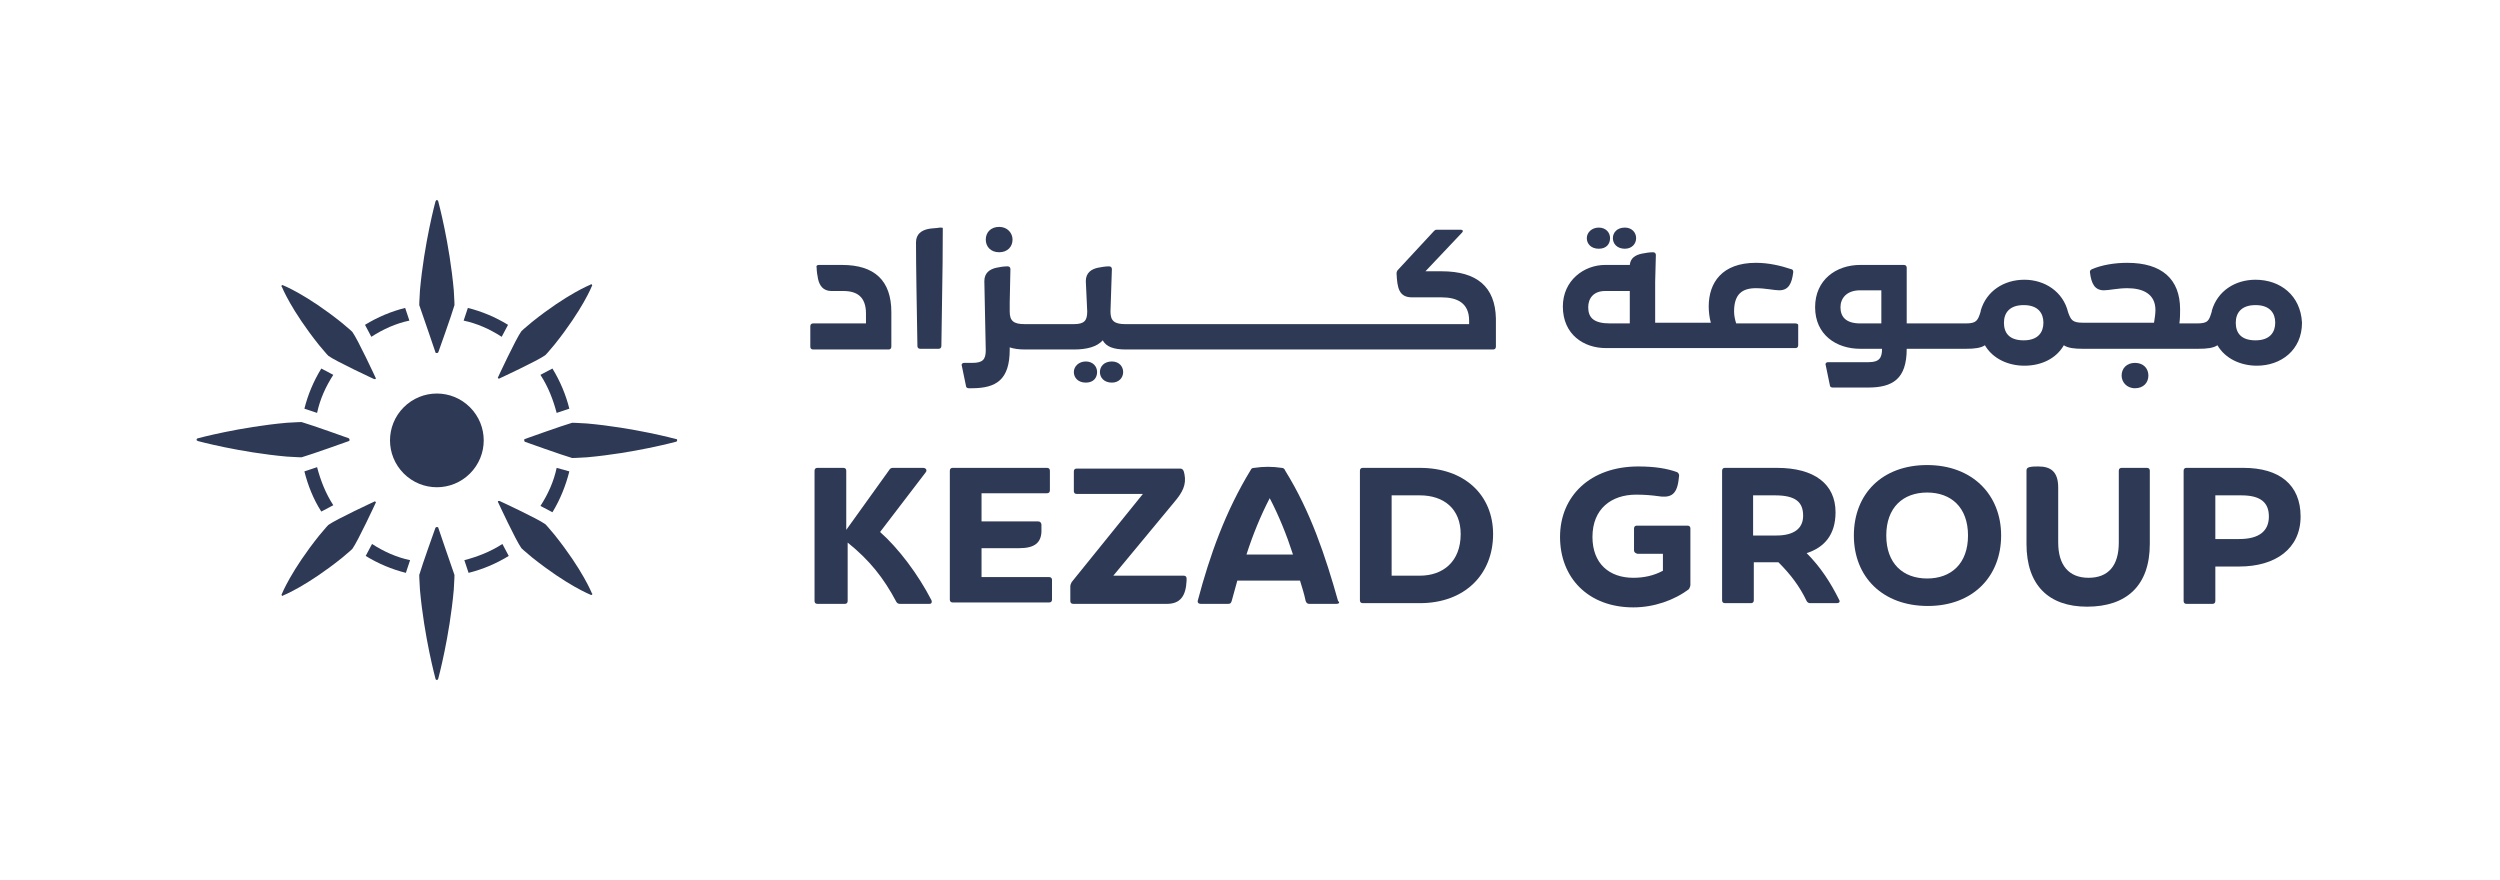 <?xml version="1.0" encoding="utf-8"?>
<!-- Generator: Adobe Illustrator 26.2.1, SVG Export Plug-In . SVG Version: 6.00 Build 0)  -->
<svg version="1.1" id="Layer_1" xmlns="http://www.w3.org/2000/svg" xmlns:xlink="http://www.w3.org/1999/xlink" x="0px" y="0px"
	 viewBox="0 0 354.8 124.9" style="enable-background:new 0 0 354.8 124.9;" xml:space="preserve">
<style type="text/css">
	.st0{fill:#2D3955;}
</style>
<g>
	<path class="st0" d="M61.8,50c0,0.1,0.1,0.1,0.2,0.1c0.1,0,0.1,0,0.2-0.1c0,0,1.9-5.3,2.3-6.7c0,0,0-0.6-0.1-2.1
		c-0.6-6.7-2.2-12.6-2.2-12.6c0-0.1-0.1-0.2-0.2-0.2c-0.1,0-0.1,0-0.2,0.2c0,0-1.6,5.9-2.2,12.6c-0.1,1.5-0.1,2.1-0.1,2.1
		C60,44.7,61.8,50,61.8,50"/>
	<path class="st0" d="M57.3,57.8c-2.6,2.6-2.6,6.8,0,9.4c2.6,2.6,6.8,2.6,9.4,0c2.6-2.6,2.6-6.8,0-9.4
		C64.1,55.2,59.9,55.2,57.3,57.8"/>
	<path class="st0" d="M58.1,45.5l-0.6-1.8c-2,0.5-3.9,1.3-5.7,2.4l0.9,1.7C54.4,46.7,56.2,45.9,58.1,45.5"/>
	<path class="st0" d="M72.1,46.1c-1.8-1.1-3.7-1.9-5.7-2.4l-0.6,1.8c1.9,0.4,3.7,1.2,5.4,2.3L72.1,46.1z"/>
	<path class="st0" d="M51.9,78.9c1.8,1.1,3.7,1.9,5.7,2.4l0.6-1.8c-1.9-0.4-3.7-1.2-5.4-2.3L51.9,78.9z"/>
	<path class="st0" d="M65.9,79.5l0.6,1.8c2-0.5,3.9-1.3,5.7-2.4l-0.9-1.7C69.6,78.3,67.8,79,65.9,79.5"/>
	<path class="st0" d="M45.6,72.6l1.7-0.9c-1.1-1.7-1.8-3.5-2.3-5.4l-1.8,0.6C43.7,68.9,44.5,70.9,45.6,72.6"/>
	<path class="st0" d="M43.2,58l1.8,0.6c0.4-1.9,1.2-3.7,2.3-5.4l-1.7-0.9C44.5,54.1,43.7,56,43.2,58"/>
	<path class="st0" d="M80.8,66.9L79,66.4c-0.4,1.9-1.2,3.7-2.3,5.4l1.7,0.9C79.5,70.9,80.3,68.9,80.8,66.9"/>
	<path class="st0" d="M76.7,53.2c1.1,1.7,1.8,3.5,2.3,5.4l1.8-0.6c-0.5-2-1.3-3.9-2.4-5.7L76.7,53.2z"/>
	<path class="st0" d="M62.2,74.9c0-0.1-0.1-0.1-0.2-0.1c-0.1,0-0.1,0-0.2,0.1c0,0-1.9,5.3-2.3,6.7c0,0,0,0.6,0.1,2.1
		c0.6,6.7,2.2,12.6,2.2,12.6c0,0.1,0.1,0.2,0.2,0.2c0.1,0,0.1,0,0.2-0.2c0,0,1.6-5.9,2.2-12.6c0.1-1.5,0.1-2.1,0.1-2.1
		C64,80.2,62.2,74.9,62.2,74.9"/>
	<path class="st0" d="M42.8,64.9c1.4-0.4,6.7-2.3,6.7-2.3c0.1,0,0.1-0.1,0.1-0.2c0-0.1,0-0.1-0.1-0.2c0,0-5.3-1.9-6.7-2.3
		c0,0-0.6,0-2.1,0.1c-6.7,0.6-12.6,2.2-12.6,2.2c-0.1,0-0.2,0.1-0.2,0.2c0,0.1,0,0.1,0.2,0.2c0,0,5.9,1.6,12.6,2.2
		C42.2,64.9,42.8,64.9,42.8,64.9"/>
	<path class="st0" d="M95.9,62.3c0,0-5.9-1.6-12.6-2.2C81.8,60,81.2,60,81.2,60c-1.4,0.4-6.7,2.3-6.7,2.3c-0.1,0-0.1,0.1-0.1,0.2
		c0,0.1,0,0.1,0.1,0.2c0,0,5.3,1.9,6.7,2.3c0,0,0.6,0,2.1-0.1c6.7-0.6,12.6-2.2,12.6-2.2c0.1,0,0.2-0.1,0.2-0.2
		C96.1,62.4,96.1,62.3,95.9,62.3"/>
	<path class="st0" d="M45.3,49c0.9,1.1,1.3,1.5,1.3,1.5c1.1,0.8,6.5,3.3,6.5,3.3c0.1,0,0.2,0,0.2,0c0-0.1,0.1-0.1,0-0.2
		c0,0-2.5-5.4-3.3-6.5c0,0-0.4-0.4-1.5-1.3c-5-4-8.3-5.3-8.3-5.3c-0.1-0.1-0.2,0-0.2,0c-0.1,0.1-0.1,0.1,0,0.2
		C40,40.7,41.3,44,45.3,49"/>
	<path class="st0" d="M78.7,75.9c-0.9-1.1-1.3-1.5-1.3-1.5c-1.1-0.8-6.5-3.3-6.5-3.3c-0.1,0-0.2,0-0.2,0c0,0.1-0.1,0.1,0,0.2
		c0,0,2.5,5.4,3.3,6.5c0,0,0.4,0.4,1.5,1.3c5,4,8.3,5.3,8.3,5.3c0.1,0.1,0.2,0,0.2,0c0.1-0.1,0.1-0.1,0-0.2
		C84,84.2,82.7,80.9,78.7,75.9"/>
	<path class="st0" d="M53.3,71.2c-0.1,0-0.1-0.1-0.2,0c0,0-5.4,2.5-6.5,3.3c0,0-0.4,0.4-1.3,1.5c-4,5-5.3,8.3-5.3,8.3
		c-0.1,0.1,0,0.2,0,0.2c0.1,0.1,0.1,0.1,0.2,0c0,0,3.3-1.3,8.3-5.3c1.1-0.9,1.5-1.3,1.5-1.3c0.8-1.1,3.3-6.5,3.3-6.5
		C53.4,71.3,53.3,71.2,53.3,71.2"/>
	<path class="st0" d="M70.7,53.7c0.1,0,0.1,0.1,0.2,0c0,0,5.4-2.5,6.5-3.3c0,0,0.4-0.4,1.3-1.5c4-5,5.3-8.3,5.3-8.3
		c0.1-0.1,0-0.2,0-0.2c-0.1-0.1-0.1-0.1-0.2,0c0,0-3.3,1.3-8.3,5.3c-1.1,0.9-1.5,1.3-1.5,1.3c-0.8,1.1-3.3,6.5-3.3,6.5
		C70.6,53.6,70.7,53.7,70.7,53.7"/>
	<g>
		<path class="st0" d="M119.5,37.6h-3.3c-0.2,0-0.4,0.1-0.3,0.4c0,0.5,0.1,1.1,0.2,1.6c0.2,0.9,0.7,1.7,1.9,1.7l1.7,0
			c1.9,0,3.2,0.8,3.2,3.2v1.4h-7.5c-0.2,0-0.4,0.1-0.4,0.4v2.9c0,0.2,0.1,0.4,0.4,0.4h10.7c0.2,0,0.4-0.1,0.4-0.4l0-1.8v-3.1
			C126.5,39.8,124.1,37.6,119.5,37.6"/>
		<path class="st0" d="M131.7,32.5c-0.9,0.2-1.7,0.7-1.7,1.9c0,3.3,0.1,8.8,0.2,14.7c0,0.2,0.1,0.4,0.4,0.4h2.6
			c0.2,0,0.4-0.1,0.4-0.4c0.2-11.8,0.2-14.3,0.2-16.7c0-0.1-0.1-0.1-0.4-0.1C132.8,32.4,132.1,32.4,131.7,32.5"/>
		<path class="st0" d="M141.8,35.8c1.2,0,1.9-0.8,1.9-1.8c0-0.9-0.7-1.8-1.9-1.8c-1.2,0-1.9,0.8-1.9,1.8
			C139.9,35,140.6,35.8,141.8,35.8"/>
		<path class="st0" d="M154.1,51.3c-1,0-1.7,0.7-1.7,1.5c0,0.8,0.6,1.5,1.7,1.5c1.1,0,1.6-0.7,1.6-1.5
			C155.7,52,155.1,51.3,154.1,51.3"/>
		<path class="st0" d="M157.8,51.3c-1.1,0-1.7,0.7-1.7,1.5c0,0.8,0.6,1.5,1.7,1.5c1,0,1.6-0.7,1.6-1.5
			C159.4,52,158.8,51.3,157.8,51.3"/>
		<path class="st0" d="M204.6,38.5h-2.3l5.2-5.5c0.2-0.2,0.1-0.4-0.2-0.4h-3.4c-0.2,0-0.3,0.1-0.4,0.2l-5.1,5.5
			c-0.1,0.1-0.2,0.3-0.2,0.5c0.1,2,0.3,3.4,2.2,3.4h4.2c2.2,0,3.9,0.8,3.9,3.3v0.5h-48.8c-1.6,0-2.1-0.5-2.1-1.8l0.2-6
			c0-0.2-0.1-0.4-0.4-0.4c-0.5,0-1.1,0.1-1.6,0.2c-0.9,0.2-1.7,0.7-1.7,1.9l0.2,4.3c0,1.3-0.4,1.8-1.9,1.8h-7
			c-1.6,0-2.1-0.5-2.1-1.8v-1.3l0.1-4.7c0-0.2-0.1-0.4-0.4-0.4c-0.5,0-1.2,0.1-1.6,0.2c-0.9,0.2-1.7,0.7-1.7,1.9l0.2,9.8
			c0,1.3-0.4,1.8-1.9,1.8h-1.2c-0.2,0-0.4,0.2-0.3,0.4l0.6,2.9c0,0.2,0.2,0.3,0.4,0.3h0.4c3.5,0,5.4-1.2,5.4-5.5v-0.3
			c0.6,0.2,1.3,0.3,2.2,0.3h6.9c1.9,0,3.3-0.4,4.1-1.3c0.5,0.9,1.5,1.3,3.3,1.3h52.1c0.2,0,0.4-0.1,0.4-0.4v-4
			C212.2,40.7,209.6,38.5,204.6,38.5"/>
		<path class="st0" d="M230.6,35.3c1,0,1.6-0.7,1.6-1.5s-0.6-1.5-1.6-1.5c-1.1,0-1.7,0.7-1.7,1.5S229.5,35.3,230.6,35.3"/>
		<path class="st0" d="M226.9,35.3c1.1,0,1.6-0.7,1.6-1.5s-0.6-1.5-1.6-1.5c-1,0-1.7,0.7-1.7,1.5S225.8,35.3,226.9,35.3"/>
		<path class="st0" d="M254.8,45.9h-8.4c-0.2-0.6-0.3-1.2-0.3-1.7c0-2.5,1.2-3.3,3.1-3.3c1.3,0,2.6,0.3,3.3,0.3c1.3,0,1.8-0.9,2-2.6
			c0-0.2-0.1-0.4-0.3-0.4c-1.5-0.5-3.2-0.9-5-0.9c-4.8,0-6.7,2.8-6.7,6.2c0,0.7,0.1,1.6,0.3,2.3h-7.9l0-5.8l0.1-3.8
			c0-0.2-0.1-0.4-0.4-0.4c-0.5,0-1.1,0.1-1.6,0.2c-0.9,0.2-1.6,0.6-1.7,1.6h-3.5c-3,0-6,2.2-6,5.9c0,4,3,5.9,6.1,5.9h26.9
			c0.2,0,0.4-0.1,0.4-0.4v-2.9C255.2,46,255,45.9,254.8,45.9 M228.5,45.9c-2.3,0-3.1-0.8-3.1-2.3c0-1.2,0.7-2.3,2.4-2.3h3.5l0,4.6
			H228.5z"/>
		<path class="st0" d="M303,51.5c-1.2,0-1.9,0.8-1.9,1.8c0,0.9,0.7,1.8,1.9,1.8c1.2,0,1.9-0.8,1.9-1.8
			C304.9,52.3,304.2,51.5,303,51.5"/>
		<path class="st0" d="M320.1,39.7c-2.9,0-5.4,1.6-6.2,4.4l0,0.1c-0.4,1.3-0.5,1.7-2.1,1.7h-0.2h-0.2h-2.1c0.1-0.7,0.1-1.4,0.1-2
			c0-4.3-2.6-6.6-7.5-6.6c-1.8,0-3.6,0.3-5,0.9c-0.2,0.1-0.3,0.2-0.3,0.4c0.2,1.7,0.7,2.6,2,2.6c0.7,0,2-0.3,3.3-0.3
			c2.2,0,4,0.8,4,3.1c0,0.5-0.1,1.2-0.2,1.8h-9.7h-0.2h-0.2c-1.5,0-1.7-0.4-2.1-1.5c-0.7-2.9-3.3-4.6-6.2-4.6
			c-2.9,0-5.4,1.6-6.2,4.4l0,0.1c-0.4,1.3-0.6,1.7-2.1,1.7h-0.2h-0.2H273h-0.2h-2.2V38c0-0.2-0.1-0.4-0.4-0.4H264
			c-3.4,0-6.4,2.1-6.4,6s3,5.9,6.4,5.9h3.1c0,1.3-0.4,1.9-1.9,1.9h-5.8c-0.2,0-0.4,0.2-0.3,0.4l0.6,2.9c0,0.2,0.2,0.3,0.4,0.3h5
			c3.5,0,5.5-1.2,5.5-5.5v0h2.2h0.2h5.5h0.2h0.3c1.2,0,2.1-0.1,2.7-0.5c1.1,1.9,3.3,2.9,5.6,2.9c2.4,0,4.5-1,5.6-2.9
			c0.6,0.4,1.5,0.5,2.7,0.5h0.3h0.2h15.4h0.2h0.3c1.2,0,2.1-0.1,2.7-0.5c1.1,1.9,3.3,2.9,5.6,2.9c3.4,0,6.4-2.2,6.4-6.1
			C326.5,41.9,323.6,39.7,320.1,39.7 M267,45.9h-3c-2.1,0-2.8-1-2.8-2.3c0-1.2,0.8-2.4,2.8-2.4h3V45.9z M287.2,48.3
			c-2.1,0-2.8-1.1-2.8-2.5s0.8-2.5,2.8-2.5c2.1,0,2.8,1.2,2.8,2.5S289.3,48.3,287.2,48.3 M320.1,48.3c-2.1,0-2.8-1.1-2.8-2.5
			s0.8-2.5,2.8-2.5c2.1,0,2.8,1.2,2.8,2.5S322.2,48.3,320.1,48.3"/>
	</g>
	<g>
		<path class="st0" d="M131.4,67l-6.5,8.5c2.6,2.3,5.4,6,7.3,9.7c0.1,0.3,0,0.5-0.3,0.5h-4.2c-0.2,0-0.4-0.1-0.5-0.3
			c-1.8-3.4-3.8-5.9-6.9-8.4v8.3c0,0.3-0.2,0.4-0.4,0.4H116c-0.3,0-0.4-0.2-0.4-0.4V66.8c0-0.3,0.2-0.4,0.4-0.4h3.7
			c0.3,0,0.4,0.2,0.4,0.4v8.4l6.1-8.5c0.1-0.2,0.3-0.3,0.5-0.3h4.3C131.4,66.4,131.6,66.7,131.4,67z"/>
		<path class="st0" d="M139.3,81.9h9.6c0.3,0,0.4,0.2,0.4,0.4v2.8c0,0.3-0.2,0.4-0.4,0.4h-13.7c-0.3,0-0.4-0.2-0.4-0.4V66.8
			c0-0.3,0.2-0.4,0.4-0.4h13.4c0.3,0,0.4,0.2,0.4,0.4v2.8c0,0.3-0.2,0.4-0.4,0.4h-9.3V74h8c0.3,0,0.4,0.1,0.5,0.4l0,0.6
			c0.1,2-0.9,2.8-3.2,2.8h-5.3V81.9z"/>
		<path class="st0" d="M158,81.7h10c0.3,0,0.4,0.2,0.4,0.4v0.3c-0.1,2.2-0.9,3.3-2.8,3.3h-13.3c-0.3,0-0.4-0.2-0.4-0.4v-2.1
			c0-0.2,0.1-0.4,0.2-0.6l10.1-12.5h-9.4c-0.3,0-0.4-0.2-0.4-0.4v-2.8c0-0.3,0.2-0.4,0.4-0.4h14.7c0.2,0,0.4,0.1,0.5,0.4l0.1,0.4
			c0.3,1.5-0.3,2.6-1.4,3.9L158,81.7z"/>
		<path class="st0" d="M189.7,85.7h-3.9c-0.2,0-0.4-0.1-0.5-0.4c-0.2-1-0.5-1.9-0.8-2.9h-8.9c-0.3,1-0.5,1.9-0.8,2.9
			c-0.1,0.3-0.2,0.4-0.5,0.4h-3.9c-0.3,0-0.5-0.2-0.4-0.5c1.7-6.4,3.9-12.6,7.5-18.5c0.1-0.2,0.2-0.3,0.5-0.3c1.3-0.2,2.6-0.2,3.9,0
			c0.2,0,0.4,0.1,0.5,0.4c3.6,5.8,5.7,12.1,7.5,18.5C190.2,85.5,190,85.7,189.7,85.7z M183.5,78.7c-0.9-2.8-2-5.5-3.3-8
			c-1.3,2.5-2.4,5.2-3.3,8H183.5z"/>
		<path class="st0" d="M211.9,75.8c0,5.7-4,9.8-10.4,9.8h-8.1c-0.3,0-0.4-0.2-0.4-0.4V66.8c0-0.3,0.2-0.4,0.4-0.4h8.1
			C207.9,66.4,211.9,70.3,211.9,75.8z M201.5,81.7c3.3,0,5.8-2,5.8-5.9c0-3.6-2.4-5.5-5.8-5.5h-4v11.4H201.5z"/>
		<path class="st0" d="M231.9,78.1V75c0-0.3,0.2-0.4,0.4-0.4h7.2c0.3,0,0.4,0.2,0.4,0.4v8c0,0.2-0.1,0.4-0.2,0.6
			c-2.1,1.6-5,2.6-7.9,2.6c-6.4,0-10.4-4.2-10.4-10s4.3-10,11.1-10c2.4,0,4.1,0.3,5.5,0.8c0.2,0.1,0.3,0.3,0.3,0.5l-0.1,0.8
			c-0.3,2-1.2,2.4-3,2.1c-0.7-0.1-1.8-0.2-3-0.2c-3.5,0-6.2,2-6.2,6c0,3.8,2.4,5.8,5.8,5.8c1.5,0,2.9-0.3,4.2-1v-2.4h-3.6
			C232.1,78.5,231.9,78.4,231.9,78.1z"/>
		<path class="st0" d="M261,85.1c0.2,0.3,0,0.5-0.3,0.5h-3.8c-0.2,0-0.4-0.1-0.5-0.3c-1-2.1-2.3-3.8-4-5.5h-3.5v5.4
			c0,0.3-0.2,0.4-0.4,0.4h-3.7c-0.3,0-0.4-0.2-0.4-0.4V66.8c0-0.3,0.2-0.4,0.4-0.4h7.4c5.3,0,8.3,2.3,8.3,6.3c0,3.2-1.6,5-4.1,5.8
			C258.4,80.5,259.8,82.7,261,85.1z M248.8,70.3v5.7h3.3c2.5,0,3.8-1,3.8-2.8c0-1.9-1-2.9-4-2.9H248.8z"/>
		<path class="st0" d="M263.1,76c0-5.9,4-10,10.4-10S284,70.2,284,76s-4,10-10.4,10S263.1,81.9,263.1,76z M279.3,76
			c0-4-2.4-6.1-5.8-6.1s-5.8,2.1-5.8,6.1s2.4,6.1,5.8,6.1S279.3,80,279.3,76z"/>
		<path class="st0" d="M287.6,77.2V66.8c0-0.3,0.1-0.4,0.4-0.5c0.4-0.1,0.8-0.1,1.3-0.1c1.8,0,2.8,0.8,2.8,3V77c0,3.2,1.5,5,4.3,5
			c2.8,0,4.3-1.7,4.3-5V66.8c0-0.3,0.2-0.4,0.4-0.4h3.6c0.3,0,0.4,0.2,0.4,0.4v10.4c0,5.9-3.3,8.9-8.9,8.9
			C290.8,86.1,287.6,83.1,287.6,77.2z"/>
		<path class="st0" d="M326.5,73.3c0,4.6-3.6,7.1-8.7,7.1h-3.4v4.9c0,0.3-0.2,0.4-0.4,0.4h-3.7c-0.3,0-0.4-0.2-0.4-0.4V66.8
			c0-0.3,0.2-0.4,0.4-0.4h8.1C323.5,66.4,326.5,68.8,326.5,73.3z M317.8,76.5c2.9,0,4.2-1.2,4.2-3.2c0-2-1.2-3-3.9-3h-3.7v6.2H317.8
			z"/>
	</g>
</g>
</svg>
